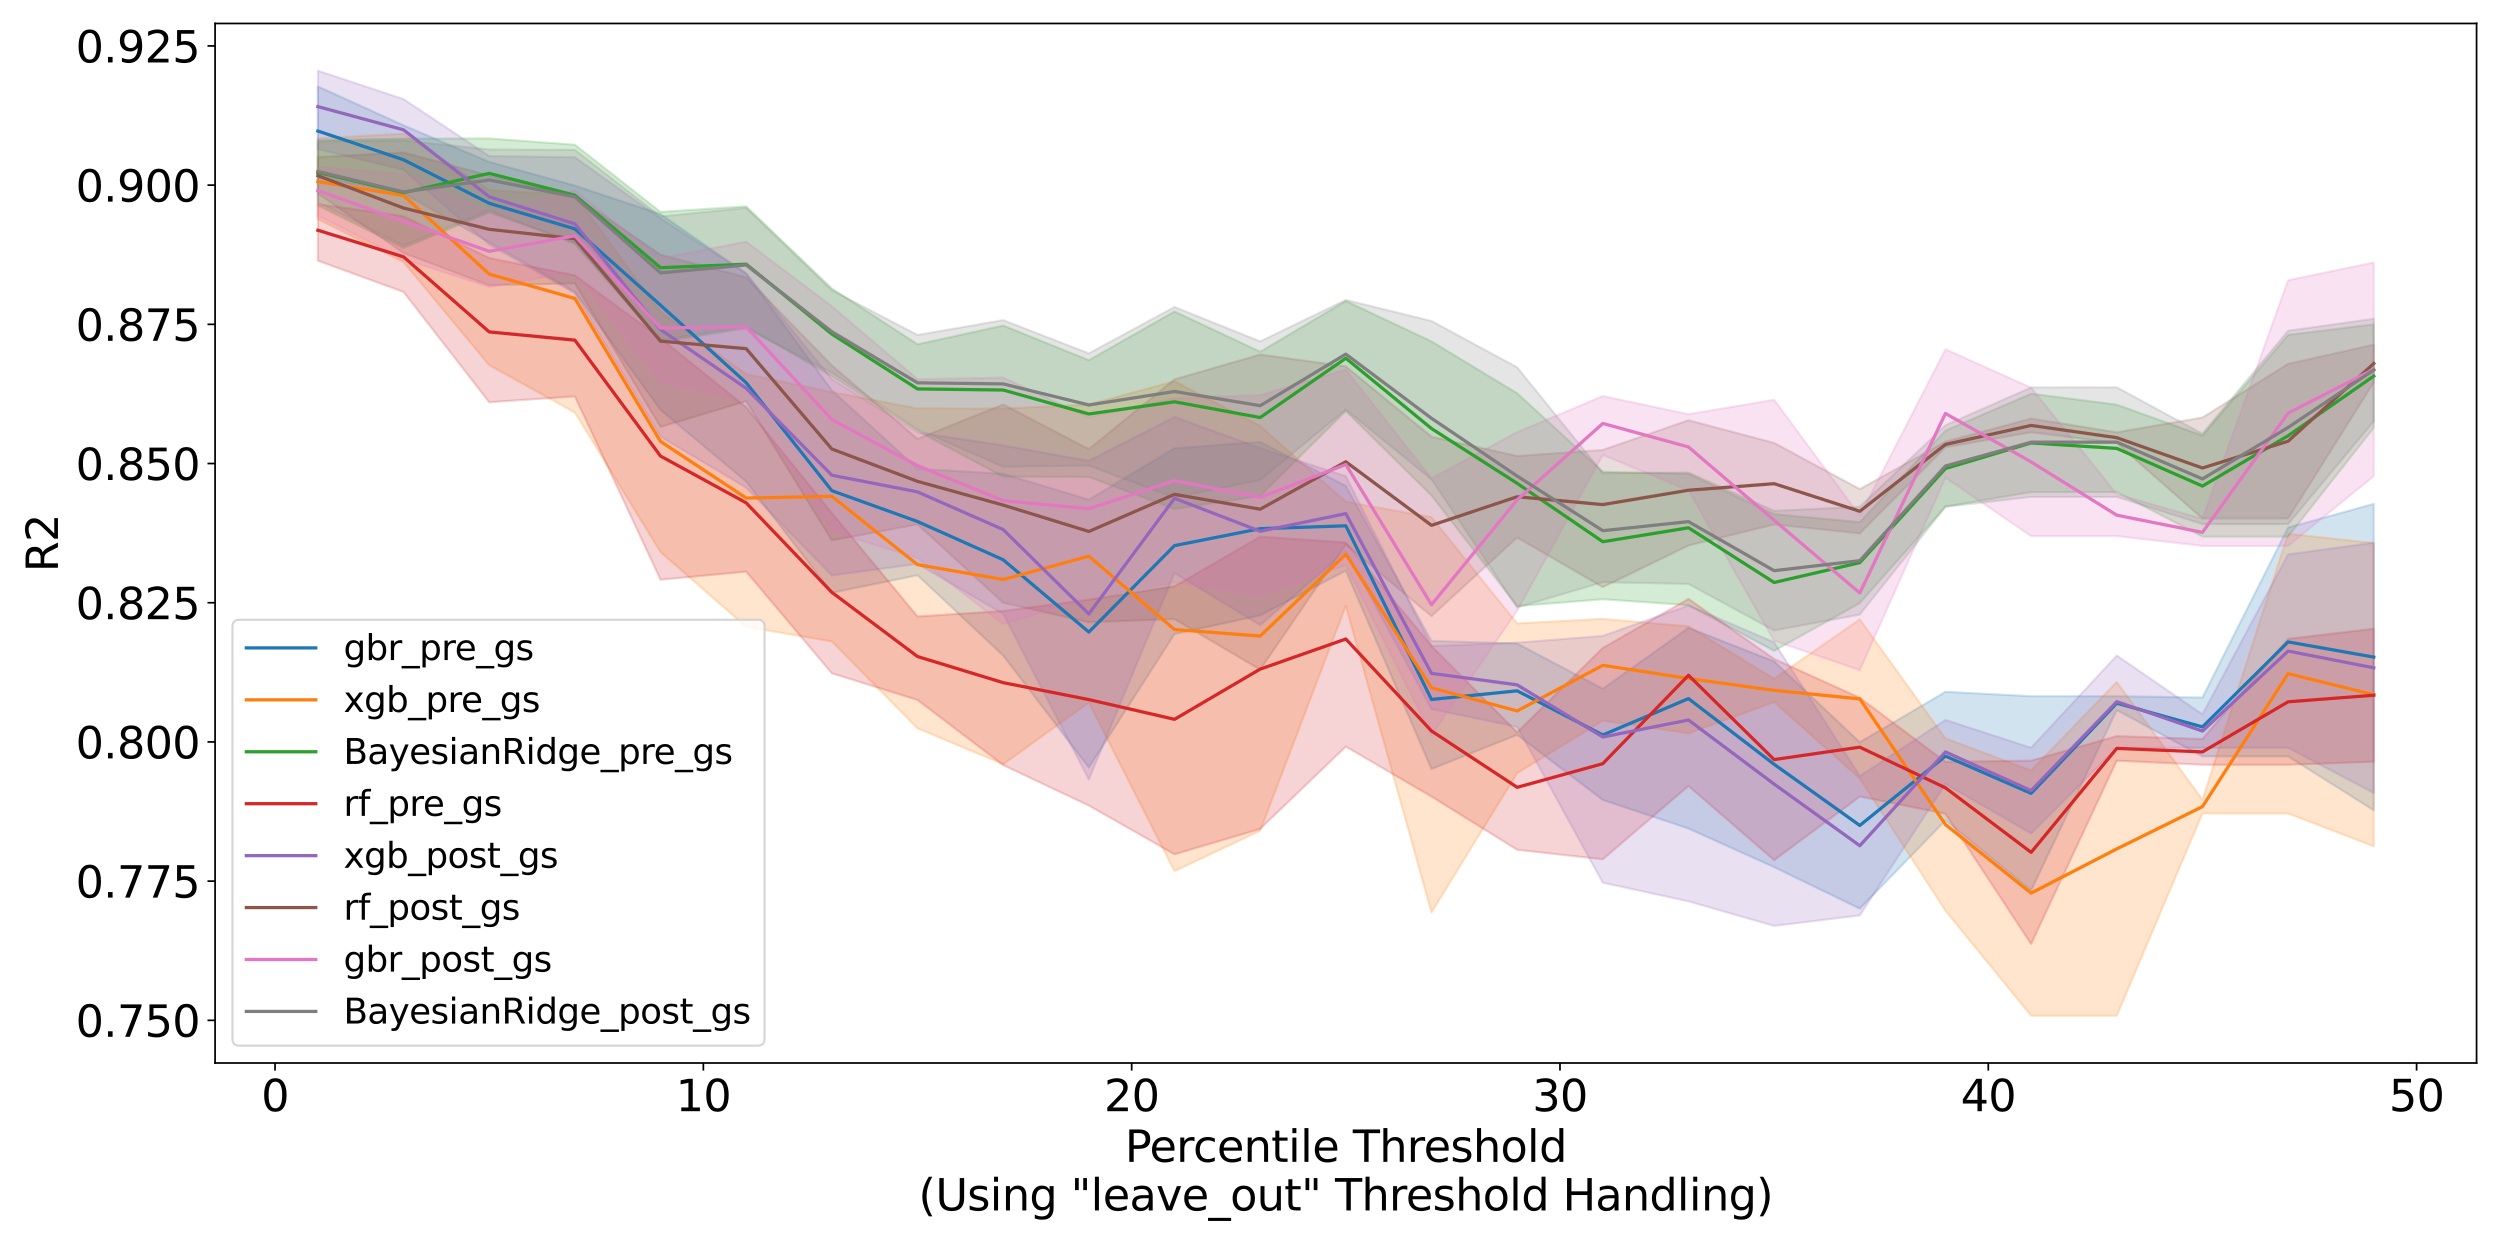 <?xml version="1.0" encoding="utf-8" standalone="no"?>
<!DOCTYPE svg PUBLIC "-//W3C//DTD SVG 1.1//EN"
  "http://www.w3.org/Graphics/SVG/1.1/DTD/svg11.dtd">
<svg xmlns:xlink="http://www.w3.org/1999/xlink" width="1152pt" height="576pt" viewBox="0 0 1152 576" xmlns="http://www.w3.org/2000/svg" version="1.1">
 <defs>
  <style type="text/css">*{stroke-linejoin: round; stroke-linecap: butt}</style>
 </defs>
 <g id="figure_1">
  <g id="patch_1">
   <path d="M 0 576 
L 1152 576 
L 1152 0 
L 0 0 
z
" style="fill: #ffffff"/>
  </g>
  <g id="axes_1">
   <g id="patch_2">
    <path d="M 99.11 489.832 
L 1141.2 489.832 
L 1141.2 10.8 
L 99.11 10.8 
z
" style="fill: #ffffff"/>
   </g>
   <g id="PolyCollection_1">
    <defs>
     <path id="m2963f209da" d="M 146.478 -536.153 
L 146.478 -494.113 
L 185.951 -486.946 
L 225.424 -464.368 
L 264.897 -441.518 
L 304.37 -387.121 
L 343.843 -354.067 
L 383.316 -302.834 
L 422.789 -310.927 
L 462.263 -273.927 
L 501.736 -222.298 
L 541.209 -283.835 
L 580.682 -292.441 
L 620.155 -313.049 
L 659.628 -221.65 
L 699.101 -237.377 
L 738.574 -207.379 
L 778.047 -194.204 
L 817.521 -176.399 
L 856.994 -157.278 
L 896.467 -197.943 
L 935.94 -165.659 
L 975.413 -248.768 
L 1014.886 -227.473 
L 1054.359 -227.473 
L 1093.832 -202.58 
L 1093.832 -343.811 
L 1093.832 -343.811 
L 1054.359 -332.931 
L 1014.886 -254.578 
L 975.413 -255.182 
L 935.94 -255.182 
L 896.467 -257.217 
L 856.994 -233.988 
L 817.521 -271.219 
L 778.047 -286.723 
L 738.574 -258.641 
L 699.101 -279.466 
L 659.628 -280.693 
L 620.155 -352.117 
L 580.682 -372.346 
L 541.209 -369.425 
L 501.736 -345.745 
L 462.263 -357.658 
L 422.789 -359.997 
L 383.316 -396.135 
L 343.843 -449.916 
L 304.37 -477.317 
L 264.897 -490.49 
L 225.424 -501.359 
L 185.951 -518.252 
L 146.478 -536.153 
z
" style="stroke: #1f77b4; stroke-opacity: 0.2"/>
    </defs>
    <g clip-path="url(#p7c846fcde4)">
     <use xlink:href="#m2963f209da" x="0" y="576" style="fill: #1f77b4; fill-opacity: 0.2; stroke: #1f77b4; stroke-opacity: 0.2"/>
    </g>
   </g>
   <g id="PolyCollection_2">
    <defs>
     <path id="m1fec6c6c0a" d="M 146.478 -512.273 
L 146.478 -474.998 
L 185.951 -455.235 
L 225.424 -407.704 
L 264.897 -385.92 
L 304.37 -321.582 
L 343.843 -287.137 
L 383.316 -280.428 
L 422.789 -240.385 
L 462.263 -223.822 
L 501.736 -252.268 
L 541.209 -174.579 
L 580.682 -193.183 
L 620.155 -296.827 
L 659.628 -155.561 
L 699.101 -219.718 
L 738.574 -243.917 
L 778.047 -238.072 
L 817.521 -252.528 
L 856.994 -217.277 
L 896.467 -156.329 
L 935.94 -107.942 
L 975.413 -107.942 
L 1014.886 -201.153 
L 1054.359 -201.153 
L 1093.832 -185.997 
L 1093.832 -325.753 
L 1093.832 -325.753 
L 1054.359 -330.022 
L 1014.886 -207.458 
L 975.413 -261.739 
L 935.94 -220.955 
L 896.467 -235.74 
L 856.994 -290.624 
L 817.521 -263.226 
L 778.047 -287.371 
L 738.574 -290.834 
L 699.101 -288.714 
L 659.628 -337.671 
L 620.155 -344.774 
L 580.682 -379.681 
L 541.209 -400.319 
L 501.736 -389.609 
L 462.263 -387.726 
L 422.789 -387.77 
L 383.316 -395.278 
L 343.843 -403.618 
L 304.37 -432.109 
L 264.897 -486.024 
L 225.424 -488.4 
L 185.951 -514.391 
L 146.478 -512.273 
z
" style="stroke: #ff7f0e; stroke-opacity: 0.2"/>
    </defs>
    <g clip-path="url(#p7c846fcde4)">
     <use xlink:href="#m1fec6c6c0a" x="0" y="576" style="fill: #ff7f0e; fill-opacity: 0.2; stroke: #ff7f0e; stroke-opacity: 0.2"/>
    </g>
   </g>
   <g id="PolyCollection_3">
    <defs>
     <path id="m3931241dcb" d="M 146.478 -511.343 
L 146.478 -481.306 
L 185.951 -461.728 
L 225.424 -478.065 
L 264.897 -464.106 
L 304.37 -419.189 
L 343.843 -425.458 
L 383.316 -402.576 
L 422.789 -377.365 
L 462.263 -356.361 
L 501.736 -356.189 
L 541.209 -341.422 
L 580.682 -347.51 
L 620.155 -386.637 
L 659.628 -347.694 
L 699.101 -296.7 
L 738.574 -299.851 
L 778.047 -297.139 
L 817.521 -276.09 
L 856.994 -298.075 
L 896.467 -342.583 
L 935.94 -349.215 
L 975.413 -349.215 
L 1014.886 -328.726 
L 1054.359 -328.726 
L 1093.832 -378.892 
L 1093.832 -426.551 
L 1093.832 -426.551 
L 1054.359 -421.699 
L 1014.886 -375.31 
L 975.413 -389.521 
L 935.94 -394.584 
L 896.467 -377.606 
L 856.994 -335.39 
L 817.521 -339.082 
L 778.047 -357.638 
L 738.574 -358.609 
L 699.101 -394.774 
L 659.628 -418.68 
L 620.155 -437.293 
L 580.682 -413.915 
L 541.209 -432.472 
L 501.736 -410.031 
L 462.263 -425.986 
L 422.789 -417.353 
L 383.316 -443.056 
L 343.843 -480.91 
L 304.37 -478.348 
L 264.897 -509.31 
L 225.424 -512.199 
L 185.951 -512.1 
L 146.478 -511.343 
z
" style="stroke: #2ca02c; stroke-opacity: 0.2"/>
    </defs>
    <g clip-path="url(#p7c846fcde4)">
     <use xlink:href="#m3931241dcb" x="0" y="576" style="fill: #2ca02c; fill-opacity: 0.2; stroke: #2ca02c; stroke-opacity: 0.2"/>
    </g>
   </g>
   <g id="PolyCollection_4">
    <defs>
     <path id="m3df4f884fd" d="M 146.478 -481.928 
L 146.478 -455.852 
L 185.951 -441.469 
L 225.424 -390.657 
L 264.897 -393.339 
L 304.37 -308.873 
L 343.843 -312.596 
L 383.316 -265.739 
L 422.789 -253.431 
L 462.263 -223.429 
L 501.736 -204.784 
L 541.209 -182.328 
L 580.682 -194.045 
L 620.155 -231.958 
L 659.628 -208.933 
L 699.101 -184.411 
L 738.574 -180.021 
L 778.047 -213.829 
L 817.521 -179.638 
L 856.994 -208.941 
L 896.467 -201.021 
L 935.94 -140.98 
L 975.413 -225.486 
L 1014.886 -223.591 
L 1054.359 -223.591 
L 1093.832 -225.002 
L 1093.832 -286.275 
L 1093.832 -286.275 
L 1054.359 -281.633 
L 1014.886 -235.456 
L 975.413 -236.813 
L 935.94 -225.486 
L 896.467 -224.916 
L 856.994 -254.472 
L 817.521 -272.337 
L 778.047 -300.03 
L 738.574 -277.449 
L 699.101 -238.511 
L 659.628 -278.341 
L 620.155 -326 
L 580.682 -328.69 
L 541.209 -305.851 
L 501.736 -299.67 
L 462.263 -294.472 
L 422.789 -291.929 
L 383.316 -339.572 
L 343.843 -388.341 
L 304.37 -420.11 
L 264.897 -449.095 
L 225.424 -457.133 
L 185.951 -476.345 
L 146.478 -481.928 
z
" style="stroke: #d62728; stroke-opacity: 0.2"/>
    </defs>
    <g clip-path="url(#p7c846fcde4)">
     <use xlink:href="#m3df4f884fd" x="0" y="576" style="fill: #d62728; fill-opacity: 0.2; stroke: #d62728; stroke-opacity: 0.2"/>
    </g>
   </g>
   <g id="PolyCollection_5">
    <defs>
     <path id="m3652adcbe9" d="M 146.478 -543.426 
L 146.478 -507.275 
L 185.951 -497.74 
L 225.424 -463.31 
L 264.897 -440.791 
L 304.37 -374.862 
L 343.843 -351.281 
L 383.316 -310.834 
L 422.789 -316.16 
L 462.263 -293.144 
L 501.736 -216.812 
L 541.209 -311.94 
L 580.682 -287.949 
L 620.155 -322.113 
L 659.628 -249.245 
L 699.101 -241.053 
L 738.574 -169.238 
L 778.047 -160.653 
L 817.521 -149.341 
L 856.994 -154.189 
L 896.467 -214.736 
L 935.94 -191.963 
L 975.413 -231.424 
L 1014.886 -231.422 
L 1054.359 -231.422 
L 1093.832 -210.578 
L 1093.832 -325.934 
L 1093.832 -325.934 
L 1054.359 -320.523 
L 1014.886 -246.845 
L 975.413 -273.923 
L 935.94 -231.424 
L 896.467 -244.27 
L 856.994 -218.409 
L 817.521 -280.029 
L 778.047 -296.999 
L 738.574 -282.993 
L 699.101 -279.861 
L 659.628 -278.309 
L 620.155 -356.546 
L 580.682 -369.543 
L 541.209 -383.849 
L 501.736 -363.646 
L 462.263 -370.732 
L 422.789 -376.721 
L 383.316 -401.268 
L 343.843 -450.106 
L 304.37 -475.335 
L 264.897 -503.522 
L 225.424 -504.097 
L 185.951 -530.314 
L 146.478 -543.426 
z
" style="stroke: #9467bd; stroke-opacity: 0.2"/>
    </defs>
    <g clip-path="url(#p7c846fcde4)">
     <use xlink:href="#m3652adcbe9" x="0" y="576" style="fill: #9467bd; fill-opacity: 0.2; stroke: #9467bd; stroke-opacity: 0.2"/>
    </g>
   </g>
   <g id="PolyCollection_6">
    <defs>
     <path id="m4b869a8af1" d="M 146.478 -503.647 
L 146.478 -486.818 
L 185.951 -459.379 
L 225.424 -444.531 
L 264.897 -445.427 
L 304.37 -379.23 
L 343.843 -391.127 
L 383.316 -326.969 
L 422.789 -334.371 
L 462.263 -298.24 
L 501.736 -289.254 
L 541.209 -290.718 
L 580.682 -267.4 
L 620.155 -325.082 
L 659.628 -292.076 
L 699.101 -328.323 
L 738.574 -305.439 
L 778.047 -324.641 
L 817.521 -334.321 
L 856.994 -330.2 
L 896.467 -369.905 
L 935.94 -376.787 
L 975.413 -371.832 
L 1014.886 -337.078 
L 1054.359 -337.078 
L 1093.832 -399.803 
L 1093.832 -417.187 
L 1093.832 -417.187 
L 1054.359 -408.321 
L 1014.886 -383.608 
L 975.413 -376.787 
L 935.94 -383.132 
L 896.467 -372.502 
L 856.994 -350.615 
L 817.521 -371.919 
L 778.047 -382.371 
L 738.574 -368.669 
L 699.101 -365.869 
L 659.628 -374.777 
L 620.155 -407.141 
L 580.682 -412.629 
L 541.209 -401.195 
L 501.736 -369.03 
L 462.263 -389.629 
L 422.789 -373.768 
L 383.316 -407.609 
L 343.843 -448.173 
L 304.37 -458.634 
L 264.897 -485.713 
L 225.424 -495.11 
L 185.951 -505.74 
L 146.478 -503.647 
z
" style="stroke: #8c564b; stroke-opacity: 0.2"/>
    </defs>
    <g clip-path="url(#p7c846fcde4)">
     <use xlink:href="#m4b869a8af1" x="0" y="576" style="fill: #8c564b; fill-opacity: 0.2; stroke: #8c564b; stroke-opacity: 0.2"/>
    </g>
   </g>
   <g id="PolyCollection_7">
    <defs>
     <path id="mb47fb311ec" d="M 146.478 -499.158 
L 146.478 -476.583 
L 185.951 -456.644 
L 225.424 -443.746 
L 264.897 -450.77 
L 304.37 -400.248 
L 343.843 -391.284 
L 383.316 -331.016 
L 422.789 -318.916 
L 462.263 -288.422 
L 501.736 -300.446 
L 541.209 -307.585 
L 580.682 -301.73 
L 620.155 -315.561 
L 659.628 -237.263 
L 699.101 -294.587 
L 738.574 -366.351 
L 778.047 -350.031 
L 817.521 -280.766 
L 856.994 -267.16 
L 896.467 -355.892 
L 935.94 -328.951 
L 975.413 -328.951 
L 1014.886 -324.443 
L 1054.359 -324.443 
L 1093.832 -356.62 
L 1093.832 -455.045 
L 1093.832 -455.045 
L 1054.359 -446.84 
L 1014.886 -336.934 
L 975.413 -348.25 
L 935.94 -397.341 
L 896.467 -415.036 
L 856.994 -338.333 
L 817.521 -391.784 
L 778.047 -385.12 
L 738.574 -393.49 
L 699.101 -376.847 
L 659.628 -355.58 
L 620.155 -405.716 
L 580.682 -393.914 
L 541.209 -392.524 
L 501.736 -383.728 
L 462.263 -401.984 
L 422.789 -401.258 
L 383.316 -434.872 
L 343.843 -464.641 
L 304.37 -457.014 
L 264.897 -488.199 
L 225.424 -477.958 
L 185.951 -495.799 
L 146.478 -499.158 
z
" style="stroke: #e377c2; stroke-opacity: 0.2"/>
    </defs>
    <g clip-path="url(#p7c846fcde4)">
     <use xlink:href="#mb47fb311ec" x="0" y="576" style="fill: #e377c2; fill-opacity: 0.2; stroke: #e377c2; stroke-opacity: 0.2"/>
    </g>
   </g>
   <g id="PolyCollection_8">
    <defs>
     <path id="m70d8c90f1e" d="M 146.478 -510.693 
L 146.478 -482.713 
L 185.951 -462.792 
L 225.424 -479.027 
L 264.897 -463.576 
L 304.37 -418.384 
L 343.843 -424.661 
L 383.316 -404.187 
L 422.789 -378.099 
L 462.263 -360.946 
L 501.736 -361.448 
L 541.209 -346.715 
L 580.682 -354.806 
L 620.155 -387.222 
L 659.628 -355.113 
L 699.101 -296.078 
L 738.574 -307.739 
L 778.047 -306.907 
L 817.521 -285.477 
L 856.994 -292.794 
L 896.467 -342.464 
L 935.94 -347.009 
L 975.413 -347.009 
L 1014.886 -334.463 
L 1054.359 -334.463 
L 1093.832 -381.876 
L 1093.832 -429.116 
L 1093.832 -429.116 
L 1054.359 -423.601 
L 1014.886 -376.151 
L 975.413 -397.507 
L 935.94 -397.483 
L 896.467 -380.062 
L 856.994 -342.493 
L 817.521 -340.59 
L 778.047 -358.271 
L 738.574 -357.927 
L 699.101 -406.721 
L 659.628 -428.082 
L 620.155 -437.777 
L 580.682 -418.686 
L 541.209 -434.538 
L 501.736 -413.164 
L 462.263 -428.498 
L 422.789 -421.644 
L 383.316 -442.24 
L 343.843 -480.214 
L 304.37 -476.256 
L 264.897 -506.97 
L 225.424 -507.112 
L 185.951 -511.21 
L 146.478 -510.693 
z
" style="stroke: #7f7f7f; stroke-opacity: 0.2"/>
    </defs>
    <g clip-path="url(#p7c846fcde4)">
     <use xlink:href="#m70d8c90f1e" x="0" y="576" style="fill: #7f7f7f; fill-opacity: 0.2; stroke: #7f7f7f; stroke-opacity: 0.2"/>
    </g>
   </g>
   <g id="matplotlib.axis_1">
    <g id="xtick_1">
     <g id="line2d_1">
      <defs>
       <path id="m952be90a16" d="M 0 0 
L 0 3.5 
" style="stroke: #000000; stroke-width: 0.8"/>
      </defs>
      <g>
       <use xlink:href="#m952be90a16" x="126.741" y="489.832" style="stroke: #000000; stroke-width: 0.8"/>
      </g>
     </g>
     <g id="text_1">
      <!-- 0 -->
      <g transform="translate(120.379 512.029) scale(0.2 -0.2)">
       <defs>
        <path id="DejaVuSans-30" d="M 2034 4250 
Q 1547 4250 1301 3770 
Q 1056 3291 1056 2328 
Q 1056 1369 1301 889 
Q 1547 409 2034 409 
Q 2525 409 2770 889 
Q 3016 1369 3016 2328 
Q 3016 3291 2770 3770 
Q 2525 4250 2034 4250 
z
M 2034 4750 
Q 2819 4750 3233 4129 
Q 3647 3509 3647 2328 
Q 3647 1150 3233 529 
Q 2819 -91 2034 -91 
Q 1250 -91 836 529 
Q 422 1150 422 2328 
Q 422 3509 836 4129 
Q 1250 4750 2034 4750 
z
" transform="scale(0.016)"/>
       </defs>
       <use xlink:href="#DejaVuSans-30"/>
      </g>
     </g>
    </g>
    <g id="xtick_2">
     <g id="line2d_2">
      <g>
       <use xlink:href="#m952be90a16" x="324.107" y="489.832" style="stroke: #000000; stroke-width: 0.8"/>
      </g>
     </g>
     <g id="text_2">
      <!-- 10 -->
      <g transform="translate(311.382 512.029) scale(0.2 -0.2)">
       <defs>
        <path id="DejaVuSans-31" d="M 794 531 
L 1825 531 
L 1825 4091 
L 703 3866 
L 703 4441 
L 1819 4666 
L 2450 4666 
L 2450 531 
L 3481 531 
L 3481 0 
L 794 0 
L 794 531 
z
" transform="scale(0.016)"/>
       </defs>
       <use xlink:href="#DejaVuSans-31"/>
       <use xlink:href="#DejaVuSans-30" x="63.623"/>
      </g>
     </g>
    </g>
    <g id="xtick_3">
     <g id="line2d_3">
      <g>
       <use xlink:href="#m952be90a16" x="521.472" y="489.832" style="stroke: #000000; stroke-width: 0.8"/>
      </g>
     </g>
     <g id="text_3">
      <!-- 20 -->
      <g transform="translate(508.747 512.029) scale(0.2 -0.2)">
       <defs>
        <path id="DejaVuSans-32" d="M 1228 531 
L 3431 531 
L 3431 0 
L 469 0 
L 469 531 
Q 828 903 1448 1529 
Q 2069 2156 2228 2338 
Q 2531 2678 2651 2914 
Q 2772 3150 2772 3378 
Q 2772 3750 2511 3984 
Q 2250 4219 1831 4219 
Q 1534 4219 1204 4116 
Q 875 4013 500 3803 
L 500 4441 
Q 881 4594 1212 4672 
Q 1544 4750 1819 4750 
Q 2544 4750 2975 4387 
Q 3406 4025 3406 3419 
Q 3406 3131 3298 2873 
Q 3191 2616 2906 2266 
Q 2828 2175 2409 1742 
Q 1991 1309 1228 531 
z
" transform="scale(0.016)"/>
       </defs>
       <use xlink:href="#DejaVuSans-32"/>
       <use xlink:href="#DejaVuSans-30" x="63.623"/>
      </g>
     </g>
    </g>
    <g id="xtick_4">
     <g id="line2d_4">
      <g>
       <use xlink:href="#m952be90a16" x="718.838" y="489.832" style="stroke: #000000; stroke-width: 0.8"/>
      </g>
     </g>
     <g id="text_4">
      <!-- 30 -->
      <g transform="translate(706.113 512.029) scale(0.2 -0.2)">
       <defs>
        <path id="DejaVuSans-33" d="M 2597 2516 
Q 3050 2419 3304 2112 
Q 3559 1806 3559 1356 
Q 3559 666 3084 287 
Q 2609 -91 1734 -91 
Q 1441 -91 1130 -33 
Q 819 25 488 141 
L 488 750 
Q 750 597 1062 519 
Q 1375 441 1716 441 
Q 2309 441 2620 675 
Q 2931 909 2931 1356 
Q 2931 1769 2642 2001 
Q 2353 2234 1838 2234 
L 1294 2234 
L 1294 2753 
L 1863 2753 
Q 2328 2753 2575 2939 
Q 2822 3125 2822 3475 
Q 2822 3834 2567 4026 
Q 2313 4219 1838 4219 
Q 1578 4219 1281 4162 
Q 984 4106 628 3988 
L 628 4550 
Q 988 4650 1302 4700 
Q 1616 4750 1894 4750 
Q 2613 4750 3031 4423 
Q 3450 4097 3450 3541 
Q 3450 3153 3228 2886 
Q 3006 2619 2597 2516 
z
" transform="scale(0.016)"/>
       </defs>
       <use xlink:href="#DejaVuSans-33"/>
       <use xlink:href="#DejaVuSans-30" x="63.623"/>
      </g>
     </g>
    </g>
    <g id="xtick_5">
     <g id="line2d_5">
      <g>
       <use xlink:href="#m952be90a16" x="916.203" y="489.832" style="stroke: #000000; stroke-width: 0.8"/>
      </g>
     </g>
     <g id="text_5">
      <!-- 40 -->
      <g transform="translate(903.478 512.029) scale(0.2 -0.2)">
       <defs>
        <path id="DejaVuSans-34" d="M 2419 4116 
L 825 1625 
L 2419 1625 
L 2419 4116 
z
M 2253 4666 
L 3047 4666 
L 3047 1625 
L 3713 1625 
L 3713 1100 
L 3047 1100 
L 3047 0 
L 2419 0 
L 2419 1100 
L 313 1100 
L 313 1709 
L 2253 4666 
z
" transform="scale(0.016)"/>
       </defs>
       <use xlink:href="#DejaVuSans-34"/>
       <use xlink:href="#DejaVuSans-30" x="63.623"/>
      </g>
     </g>
    </g>
    <g id="xtick_6">
     <g id="line2d_6">
      <g>
       <use xlink:href="#m952be90a16" x="1113.569" y="489.832" style="stroke: #000000; stroke-width: 0.8"/>
      </g>
     </g>
     <g id="text_6">
      <!-- 50 -->
      <g transform="translate(1100.844 512.029) scale(0.2 -0.2)">
       <defs>
        <path id="DejaVuSans-35" d="M 691 4666 
L 3169 4666 
L 3169 4134 
L 1269 4134 
L 1269 2991 
Q 1406 3038 1543 3061 
Q 1681 3084 1819 3084 
Q 2600 3084 3056 2656 
Q 3513 2228 3513 1497 
Q 3513 744 3044 326 
Q 2575 -91 1722 -91 
Q 1428 -91 1123 -41 
Q 819 9 494 109 
L 494 744 
Q 775 591 1075 516 
Q 1375 441 1709 441 
Q 2250 441 2565 725 
Q 2881 1009 2881 1497 
Q 2881 1984 2565 2268 
Q 2250 2553 1709 2553 
Q 1456 2553 1204 2497 
Q 953 2441 691 2322 
L 691 4666 
z
" transform="scale(0.016)"/>
       </defs>
       <use xlink:href="#DejaVuSans-35"/>
       <use xlink:href="#DejaVuSans-30" x="63.623"/>
      </g>
     </g>
    </g>
    <g id="text_7">
     <!-- Percentile Threshold -->
     <g transform="translate(518.375 535.385) scale(0.2 -0.2)">
      <defs>
       <path id="DejaVuSans-50" d="M 1259 4147 
L 1259 2394 
L 2053 2394 
Q 2494 2394 2734 2622 
Q 2975 2850 2975 3272 
Q 2975 3691 2734 3919 
Q 2494 4147 2053 4147 
L 1259 4147 
z
M 628 4666 
L 2053 4666 
Q 2838 4666 3239 4311 
Q 3641 3956 3641 3272 
Q 3641 2581 3239 2228 
Q 2838 1875 2053 1875 
L 1259 1875 
L 1259 0 
L 628 0 
L 628 4666 
z
" transform="scale(0.016)"/>
       <path id="DejaVuSans-65" d="M 3597 1894 
L 3597 1613 
L 953 1613 
Q 991 1019 1311 708 
Q 1631 397 2203 397 
Q 2534 397 2845 478 
Q 3156 559 3463 722 
L 3463 178 
Q 3153 47 2828 -22 
Q 2503 -91 2169 -91 
Q 1331 -91 842 396 
Q 353 884 353 1716 
Q 353 2575 817 3079 
Q 1281 3584 2069 3584 
Q 2775 3584 3186 3129 
Q 3597 2675 3597 1894 
z
M 3022 2063 
Q 3016 2534 2758 2815 
Q 2500 3097 2075 3097 
Q 1594 3097 1305 2825 
Q 1016 2553 972 2059 
L 3022 2063 
z
" transform="scale(0.016)"/>
       <path id="DejaVuSans-72" d="M 2631 2963 
Q 2534 3019 2420 3045 
Q 2306 3072 2169 3072 
Q 1681 3072 1420 2755 
Q 1159 2438 1159 1844 
L 1159 0 
L 581 0 
L 581 3500 
L 1159 3500 
L 1159 2956 
Q 1341 3275 1631 3429 
Q 1922 3584 2338 3584 
Q 2397 3584 2469 3576 
Q 2541 3569 2628 3553 
L 2631 2963 
z
" transform="scale(0.016)"/>
       <path id="DejaVuSans-63" d="M 3122 3366 
L 3122 2828 
Q 2878 2963 2633 3030 
Q 2388 3097 2138 3097 
Q 1578 3097 1268 2742 
Q 959 2388 959 1747 
Q 959 1106 1268 751 
Q 1578 397 2138 397 
Q 2388 397 2633 464 
Q 2878 531 3122 666 
L 3122 134 
Q 2881 22 2623 -34 
Q 2366 -91 2075 -91 
Q 1284 -91 818 406 
Q 353 903 353 1747 
Q 353 2603 823 3093 
Q 1294 3584 2113 3584 
Q 2378 3584 2631 3529 
Q 2884 3475 3122 3366 
z
" transform="scale(0.016)"/>
       <path id="DejaVuSans-6e" d="M 3513 2113 
L 3513 0 
L 2938 0 
L 2938 2094 
Q 2938 2591 2744 2837 
Q 2550 3084 2163 3084 
Q 1697 3084 1428 2787 
Q 1159 2491 1159 1978 
L 1159 0 
L 581 0 
L 581 3500 
L 1159 3500 
L 1159 2956 
Q 1366 3272 1645 3428 
Q 1925 3584 2291 3584 
Q 2894 3584 3203 3211 
Q 3513 2838 3513 2113 
z
" transform="scale(0.016)"/>
       <path id="DejaVuSans-74" d="M 1172 4494 
L 1172 3500 
L 2356 3500 
L 2356 3053 
L 1172 3053 
L 1172 1153 
Q 1172 725 1289 603 
Q 1406 481 1766 481 
L 2356 481 
L 2356 0 
L 1766 0 
Q 1100 0 847 248 
Q 594 497 594 1153 
L 594 3053 
L 172 3053 
L 172 3500 
L 594 3500 
L 594 4494 
L 1172 4494 
z
" transform="scale(0.016)"/>
       <path id="DejaVuSans-69" d="M 603 3500 
L 1178 3500 
L 1178 0 
L 603 0 
L 603 3500 
z
M 603 4863 
L 1178 4863 
L 1178 4134 
L 603 4134 
L 603 4863 
z
" transform="scale(0.016)"/>
       <path id="DejaVuSans-6c" d="M 603 4863 
L 1178 4863 
L 1178 0 
L 603 0 
L 603 4863 
z
" transform="scale(0.016)"/>
       <path id="DejaVuSans-20" transform="scale(0.016)"/>
       <path id="DejaVuSans-54" d="M -19 4666 
L 3928 4666 
L 3928 4134 
L 2272 4134 
L 2272 0 
L 1638 0 
L 1638 4134 
L -19 4134 
L -19 4666 
z
" transform="scale(0.016)"/>
       <path id="DejaVuSans-68" d="M 3513 2113 
L 3513 0 
L 2938 0 
L 2938 2094 
Q 2938 2591 2744 2837 
Q 2550 3084 2163 3084 
Q 1697 3084 1428 2787 
Q 1159 2491 1159 1978 
L 1159 0 
L 581 0 
L 581 4863 
L 1159 4863 
L 1159 2956 
Q 1366 3272 1645 3428 
Q 1925 3584 2291 3584 
Q 2894 3584 3203 3211 
Q 3513 2838 3513 2113 
z
" transform="scale(0.016)"/>
       <path id="DejaVuSans-73" d="M 2834 3397 
L 2834 2853 
Q 2591 2978 2328 3040 
Q 2066 3103 1784 3103 
Q 1356 3103 1142 2972 
Q 928 2841 928 2578 
Q 928 2378 1081 2264 
Q 1234 2150 1697 2047 
L 1894 2003 
Q 2506 1872 2764 1633 
Q 3022 1394 3022 966 
Q 3022 478 2636 193 
Q 2250 -91 1575 -91 
Q 1294 -91 989 -36 
Q 684 19 347 128 
L 347 722 
Q 666 556 975 473 
Q 1284 391 1588 391 
Q 1994 391 2212 530 
Q 2431 669 2431 922 
Q 2431 1156 2273 1281 
Q 2116 1406 1581 1522 
L 1381 1569 
Q 847 1681 609 1914 
Q 372 2147 372 2553 
Q 372 3047 722 3315 
Q 1072 3584 1716 3584 
Q 2034 3584 2315 3537 
Q 2597 3491 2834 3397 
z
" transform="scale(0.016)"/>
       <path id="DejaVuSans-6f" d="M 1959 3097 
Q 1497 3097 1228 2736 
Q 959 2375 959 1747 
Q 959 1119 1226 758 
Q 1494 397 1959 397 
Q 2419 397 2687 759 
Q 2956 1122 2956 1747 
Q 2956 2369 2687 2733 
Q 2419 3097 1959 3097 
z
M 1959 3584 
Q 2709 3584 3137 3096 
Q 3566 2609 3566 1747 
Q 3566 888 3137 398 
Q 2709 -91 1959 -91 
Q 1206 -91 779 398 
Q 353 888 353 1747 
Q 353 2609 779 3096 
Q 1206 3584 1959 3584 
z
" transform="scale(0.016)"/>
       <path id="DejaVuSans-64" d="M 2906 2969 
L 2906 4863 
L 3481 4863 
L 3481 0 
L 2906 0 
L 2906 525 
Q 2725 213 2448 61 
Q 2172 -91 1784 -91 
Q 1150 -91 751 415 
Q 353 922 353 1747 
Q 353 2572 751 3078 
Q 1150 3584 1784 3584 
Q 2172 3584 2448 3432 
Q 2725 3281 2906 2969 
z
M 947 1747 
Q 947 1113 1208 752 
Q 1469 391 1925 391 
Q 2381 391 2643 752 
Q 2906 1113 2906 1747 
Q 2906 2381 2643 2742 
Q 2381 3103 1925 3103 
Q 1469 3103 1208 2742 
Q 947 2381 947 1747 
z
" transform="scale(0.016)"/>
      </defs>
      <use xlink:href="#DejaVuSans-50"/>
      <use xlink:href="#DejaVuSans-65" x="56.678"/>
      <use xlink:href="#DejaVuSans-72" x="118.201"/>
      <use xlink:href="#DejaVuSans-63" x="157.064"/>
      <use xlink:href="#DejaVuSans-65" x="212.045"/>
      <use xlink:href="#DejaVuSans-6e" x="273.568"/>
      <use xlink:href="#DejaVuSans-74" x="336.947"/>
      <use xlink:href="#DejaVuSans-69" x="376.156"/>
      <use xlink:href="#DejaVuSans-6c" x="403.939"/>
      <use xlink:href="#DejaVuSans-65" x="431.723"/>
      <use xlink:href="#DejaVuSans-20" x="493.246"/>
      <use xlink:href="#DejaVuSans-54" x="525.033"/>
      <use xlink:href="#DejaVuSans-68" x="586.117"/>
      <use xlink:href="#DejaVuSans-72" x="649.496"/>
      <use xlink:href="#DejaVuSans-65" x="688.359"/>
      <use xlink:href="#DejaVuSans-73" x="749.883"/>
      <use xlink:href="#DejaVuSans-68" x="801.982"/>
      <use xlink:href="#DejaVuSans-6f" x="865.361"/>
      <use xlink:href="#DejaVuSans-6c" x="926.543"/>
      <use xlink:href="#DejaVuSans-64" x="954.326"/>
     </g>
     <!-- (Using "leave_out" Threshold Handling) -->
     <g transform="translate(423.264 557.781) scale(0.2 -0.2)">
      <defs>
       <path id="DejaVuSans-28" d="M 1984 4856 
Q 1566 4138 1362 3434 
Q 1159 2731 1159 2009 
Q 1159 1288 1364 580 
Q 1569 -128 1984 -844 
L 1484 -844 
Q 1016 -109 783 600 
Q 550 1309 550 2009 
Q 550 2706 781 3412 
Q 1013 4119 1484 4856 
L 1984 4856 
z
" transform="scale(0.016)"/>
       <path id="DejaVuSans-55" d="M 556 4666 
L 1191 4666 
L 1191 1831 
Q 1191 1081 1462 751 
Q 1734 422 2344 422 
Q 2950 422 3222 751 
Q 3494 1081 3494 1831 
L 3494 4666 
L 4128 4666 
L 4128 1753 
Q 4128 841 3676 375 
Q 3225 -91 2344 -91 
Q 1459 -91 1007 375 
Q 556 841 556 1753 
L 556 4666 
z
" transform="scale(0.016)"/>
       <path id="DejaVuSans-67" d="M 2906 1791 
Q 2906 2416 2648 2759 
Q 2391 3103 1925 3103 
Q 1463 3103 1205 2759 
Q 947 2416 947 1791 
Q 947 1169 1205 825 
Q 1463 481 1925 481 
Q 2391 481 2648 825 
Q 2906 1169 2906 1791 
z
M 3481 434 
Q 3481 -459 3084 -895 
Q 2688 -1331 1869 -1331 
Q 1566 -1331 1297 -1286 
Q 1028 -1241 775 -1147 
L 775 -588 
Q 1028 -725 1275 -790 
Q 1522 -856 1778 -856 
Q 2344 -856 2625 -561 
Q 2906 -266 2906 331 
L 2906 616 
Q 2728 306 2450 153 
Q 2172 0 1784 0 
Q 1141 0 747 490 
Q 353 981 353 1791 
Q 353 2603 747 3093 
Q 1141 3584 1784 3584 
Q 2172 3584 2450 3431 
Q 2728 3278 2906 2969 
L 2906 3500 
L 3481 3500 
L 3481 434 
z
" transform="scale(0.016)"/>
       <path id="DejaVuSans-22" d="M 1147 4666 
L 1147 2931 
L 616 2931 
L 616 4666 
L 1147 4666 
z
M 2328 4666 
L 2328 2931 
L 1797 2931 
L 1797 4666 
L 2328 4666 
z
" transform="scale(0.016)"/>
       <path id="DejaVuSans-61" d="M 2194 1759 
Q 1497 1759 1228 1600 
Q 959 1441 959 1056 
Q 959 750 1161 570 
Q 1363 391 1709 391 
Q 2188 391 2477 730 
Q 2766 1069 2766 1631 
L 2766 1759 
L 2194 1759 
z
M 3341 1997 
L 3341 0 
L 2766 0 
L 2766 531 
Q 2569 213 2275 61 
Q 1981 -91 1556 -91 
Q 1019 -91 701 211 
Q 384 513 384 1019 
Q 384 1609 779 1909 
Q 1175 2209 1959 2209 
L 2766 2209 
L 2766 2266 
Q 2766 2663 2505 2880 
Q 2244 3097 1772 3097 
Q 1472 3097 1187 3025 
Q 903 2953 641 2809 
L 641 3341 
Q 956 3463 1253 3523 
Q 1550 3584 1831 3584 
Q 2591 3584 2966 3190 
Q 3341 2797 3341 1997 
z
" transform="scale(0.016)"/>
       <path id="DejaVuSans-76" d="M 191 3500 
L 800 3500 
L 1894 563 
L 2988 3500 
L 3597 3500 
L 2284 0 
L 1503 0 
L 191 3500 
z
" transform="scale(0.016)"/>
       <path id="DejaVuSans-5f" d="M 3263 -1063 
L 3263 -1509 
L -63 -1509 
L -63 -1063 
L 3263 -1063 
z
" transform="scale(0.016)"/>
       <path id="DejaVuSans-75" d="M 544 1381 
L 544 3500 
L 1119 3500 
L 1119 1403 
Q 1119 906 1312 657 
Q 1506 409 1894 409 
Q 2359 409 2629 706 
Q 2900 1003 2900 1516 
L 2900 3500 
L 3475 3500 
L 3475 0 
L 2900 0 
L 2900 538 
Q 2691 219 2414 64 
Q 2138 -91 1772 -91 
Q 1169 -91 856 284 
Q 544 659 544 1381 
z
M 1991 3584 
L 1991 3584 
z
" transform="scale(0.016)"/>
       <path id="DejaVuSans-48" d="M 628 4666 
L 1259 4666 
L 1259 2753 
L 3553 2753 
L 3553 4666 
L 4184 4666 
L 4184 0 
L 3553 0 
L 3553 2222 
L 1259 2222 
L 1259 0 
L 628 0 
L 628 4666 
z
" transform="scale(0.016)"/>
       <path id="DejaVuSans-29" d="M 513 4856 
L 1013 4856 
Q 1481 4119 1714 3412 
Q 1947 2706 1947 2009 
Q 1947 1309 1714 600 
Q 1481 -109 1013 -844 
L 513 -844 
Q 928 -128 1133 580 
Q 1338 1288 1338 2009 
Q 1338 2731 1133 3434 
Q 928 4138 513 4856 
z
" transform="scale(0.016)"/>
      </defs>
      <use xlink:href="#DejaVuSans-28"/>
      <use xlink:href="#DejaVuSans-55" x="39.014"/>
      <use xlink:href="#DejaVuSans-73" x="112.207"/>
      <use xlink:href="#DejaVuSans-69" x="164.307"/>
      <use xlink:href="#DejaVuSans-6e" x="192.09"/>
      <use xlink:href="#DejaVuSans-67" x="255.469"/>
      <use xlink:href="#DejaVuSans-20" x="318.945"/>
      <use xlink:href="#DejaVuSans-22" x="350.732"/>
      <use xlink:href="#DejaVuSans-6c" x="396.729"/>
      <use xlink:href="#DejaVuSans-65" x="424.512"/>
      <use xlink:href="#DejaVuSans-61" x="486.035"/>
      <use xlink:href="#DejaVuSans-76" x="547.314"/>
      <use xlink:href="#DejaVuSans-65" x="606.494"/>
      <use xlink:href="#DejaVuSans-5f" x="668.018"/>
      <use xlink:href="#DejaVuSans-6f" x="718.018"/>
      <use xlink:href="#DejaVuSans-75" x="779.199"/>
      <use xlink:href="#DejaVuSans-74" x="842.578"/>
      <use xlink:href="#DejaVuSans-22" x="881.787"/>
      <use xlink:href="#DejaVuSans-20" x="927.783"/>
      <use xlink:href="#DejaVuSans-54" x="959.57"/>
      <use xlink:href="#DejaVuSans-68" x="1020.654"/>
      <use xlink:href="#DejaVuSans-72" x="1084.033"/>
      <use xlink:href="#DejaVuSans-65" x="1122.896"/>
      <use xlink:href="#DejaVuSans-73" x="1184.42"/>
      <use xlink:href="#DejaVuSans-68" x="1236.52"/>
      <use xlink:href="#DejaVuSans-6f" x="1299.898"/>
      <use xlink:href="#DejaVuSans-6c" x="1361.08"/>
      <use xlink:href="#DejaVuSans-64" x="1388.863"/>
      <use xlink:href="#DejaVuSans-20" x="1452.34"/>
      <use xlink:href="#DejaVuSans-48" x="1484.127"/>
      <use xlink:href="#DejaVuSans-61" x="1559.322"/>
      <use xlink:href="#DejaVuSans-6e" x="1620.602"/>
      <use xlink:href="#DejaVuSans-64" x="1683.98"/>
      <use xlink:href="#DejaVuSans-6c" x="1747.457"/>
      <use xlink:href="#DejaVuSans-69" x="1775.24"/>
      <use xlink:href="#DejaVuSans-6e" x="1803.023"/>
      <use xlink:href="#DejaVuSans-67" x="1866.402"/>
      <use xlink:href="#DejaVuSans-29" x="1929.879"/>
     </g>
    </g>
   </g>
   <g id="matplotlib.axis_2">
    <g id="ytick_1">
     <g id="line2d_7">
      <defs>
       <path id="me1260c6501" d="M 0 0 
L -3.5 0 
" style="stroke: #000000; stroke-width: 0.8"/>
      </defs>
      <g>
       <use xlink:href="#me1260c6501" x="99.11" y="470.154" style="stroke: #000000; stroke-width: 0.8"/>
      </g>
     </g>
     <g id="text_8">
      <!-- 0.750 -->
      <g transform="translate(34.854 477.752) scale(0.2 -0.2)">
       <defs>
        <path id="DejaVuSans-2e" d="M 684 794 
L 1344 794 
L 1344 0 
L 684 0 
L 684 794 
z
" transform="scale(0.016)"/>
        <path id="DejaVuSans-37" d="M 525 4666 
L 3525 4666 
L 3525 4397 
L 1831 0 
L 1172 0 
L 2766 4134 
L 525 4134 
L 525 4666 
z
" transform="scale(0.016)"/>
       </defs>
       <use xlink:href="#DejaVuSans-30"/>
       <use xlink:href="#DejaVuSans-2e" x="63.623"/>
       <use xlink:href="#DejaVuSans-37" x="95.41"/>
       <use xlink:href="#DejaVuSans-35" x="159.033"/>
       <use xlink:href="#DejaVuSans-30" x="222.656"/>
      </g>
     </g>
    </g>
    <g id="ytick_2">
     <g id="line2d_8">
      <g>
       <use xlink:href="#me1260c6501" x="99.11" y="406.014" style="stroke: #000000; stroke-width: 0.8"/>
      </g>
     </g>
     <g id="text_9">
      <!-- 0.775 -->
      <g transform="translate(34.854 413.612) scale(0.2 -0.2)">
       <use xlink:href="#DejaVuSans-30"/>
       <use xlink:href="#DejaVuSans-2e" x="63.623"/>
       <use xlink:href="#DejaVuSans-37" x="95.41"/>
       <use xlink:href="#DejaVuSans-37" x="159.033"/>
       <use xlink:href="#DejaVuSans-35" x="222.656"/>
      </g>
     </g>
    </g>
    <g id="ytick_3">
     <g id="line2d_9">
      <g>
       <use xlink:href="#me1260c6501" x="99.11" y="341.874" style="stroke: #000000; stroke-width: 0.8"/>
      </g>
     </g>
     <g id="text_10">
      <!-- 0.800 -->
      <g transform="translate(34.854 349.472) scale(0.2 -0.2)">
       <defs>
        <path id="DejaVuSans-38" d="M 2034 2216 
Q 1584 2216 1326 1975 
Q 1069 1734 1069 1313 
Q 1069 891 1326 650 
Q 1584 409 2034 409 
Q 2484 409 2743 651 
Q 3003 894 3003 1313 
Q 3003 1734 2745 1975 
Q 2488 2216 2034 2216 
z
M 1403 2484 
Q 997 2584 770 2862 
Q 544 3141 544 3541 
Q 544 4100 942 4425 
Q 1341 4750 2034 4750 
Q 2731 4750 3128 4425 
Q 3525 4100 3525 3541 
Q 3525 3141 3298 2862 
Q 3072 2584 2669 2484 
Q 3125 2378 3379 2068 
Q 3634 1759 3634 1313 
Q 3634 634 3220 271 
Q 2806 -91 2034 -91 
Q 1263 -91 848 271 
Q 434 634 434 1313 
Q 434 1759 690 2068 
Q 947 2378 1403 2484 
z
M 1172 3481 
Q 1172 3119 1398 2916 
Q 1625 2713 2034 2713 
Q 2441 2713 2670 2916 
Q 2900 3119 2900 3481 
Q 2900 3844 2670 4047 
Q 2441 4250 2034 4250 
Q 1625 4250 1398 4047 
Q 1172 3844 1172 3481 
z
" transform="scale(0.016)"/>
       </defs>
       <use xlink:href="#DejaVuSans-30"/>
       <use xlink:href="#DejaVuSans-2e" x="63.623"/>
       <use xlink:href="#DejaVuSans-38" x="95.41"/>
       <use xlink:href="#DejaVuSans-30" x="159.033"/>
       <use xlink:href="#DejaVuSans-30" x="222.656"/>
      </g>
     </g>
    </g>
    <g id="ytick_4">
     <g id="line2d_10">
      <g>
       <use xlink:href="#me1260c6501" x="99.11" y="277.734" style="stroke: #000000; stroke-width: 0.8"/>
      </g>
     </g>
     <g id="text_11">
      <!-- 0.825 -->
      <g transform="translate(34.854 285.333) scale(0.2 -0.2)">
       <use xlink:href="#DejaVuSans-30"/>
       <use xlink:href="#DejaVuSans-2e" x="63.623"/>
       <use xlink:href="#DejaVuSans-38" x="95.41"/>
       <use xlink:href="#DejaVuSans-32" x="159.033"/>
       <use xlink:href="#DejaVuSans-35" x="222.656"/>
      </g>
     </g>
    </g>
    <g id="ytick_5">
     <g id="line2d_11">
      <g>
       <use xlink:href="#me1260c6501" x="99.11" y="213.594" style="stroke: #000000; stroke-width: 0.8"/>
      </g>
     </g>
     <g id="text_12">
      <!-- 0.850 -->
      <g transform="translate(34.854 221.193) scale(0.2 -0.2)">
       <use xlink:href="#DejaVuSans-30"/>
       <use xlink:href="#DejaVuSans-2e" x="63.623"/>
       <use xlink:href="#DejaVuSans-38" x="95.41"/>
       <use xlink:href="#DejaVuSans-35" x="159.033"/>
       <use xlink:href="#DejaVuSans-30" x="222.656"/>
      </g>
     </g>
    </g>
    <g id="ytick_6">
     <g id="line2d_12">
      <g>
       <use xlink:href="#me1260c6501" x="99.11" y="149.455" style="stroke: #000000; stroke-width: 0.8"/>
      </g>
     </g>
     <g id="text_13">
      <!-- 0.875 -->
      <g transform="translate(34.854 157.053) scale(0.2 -0.2)">
       <use xlink:href="#DejaVuSans-30"/>
       <use xlink:href="#DejaVuSans-2e" x="63.623"/>
       <use xlink:href="#DejaVuSans-38" x="95.41"/>
       <use xlink:href="#DejaVuSans-37" x="159.033"/>
       <use xlink:href="#DejaVuSans-35" x="222.656"/>
      </g>
     </g>
    </g>
    <g id="ytick_7">
     <g id="line2d_13">
      <g>
       <use xlink:href="#me1260c6501" x="99.11" y="85.315" style="stroke: #000000; stroke-width: 0.8"/>
      </g>
     </g>
     <g id="text_14">
      <!-- 0.900 -->
      <g transform="translate(34.854 92.913) scale(0.2 -0.2)">
       <defs>
        <path id="DejaVuSans-39" d="M 703 97 
L 703 672 
Q 941 559 1184 500 
Q 1428 441 1663 441 
Q 2288 441 2617 861 
Q 2947 1281 2994 2138 
Q 2813 1869 2534 1725 
Q 2256 1581 1919 1581 
Q 1219 1581 811 2004 
Q 403 2428 403 3163 
Q 403 3881 828 4315 
Q 1253 4750 1959 4750 
Q 2769 4750 3195 4129 
Q 3622 3509 3622 2328 
Q 3622 1225 3098 567 
Q 2575 -91 1691 -91 
Q 1453 -91 1209 -44 
Q 966 3 703 97 
z
M 1959 2075 
Q 2384 2075 2632 2365 
Q 2881 2656 2881 3163 
Q 2881 3666 2632 3958 
Q 2384 4250 1959 4250 
Q 1534 4250 1286 3958 
Q 1038 3666 1038 3163 
Q 1038 2656 1286 2365 
Q 1534 2075 1959 2075 
z
" transform="scale(0.016)"/>
       </defs>
       <use xlink:href="#DejaVuSans-30"/>
       <use xlink:href="#DejaVuSans-2e" x="63.623"/>
       <use xlink:href="#DejaVuSans-39" x="95.41"/>
       <use xlink:href="#DejaVuSans-30" x="159.033"/>
       <use xlink:href="#DejaVuSans-30" x="222.656"/>
      </g>
     </g>
    </g>
    <g id="ytick_8">
     <g id="line2d_14">
      <g>
       <use xlink:href="#me1260c6501" x="99.11" y="21.175" style="stroke: #000000; stroke-width: 0.8"/>
      </g>
     </g>
     <g id="text_15">
      <!-- 0.925 -->
      <g transform="translate(34.854 28.773) scale(0.2 -0.2)">
       <use xlink:href="#DejaVuSans-30"/>
       <use xlink:href="#DejaVuSans-2e" x="63.623"/>
       <use xlink:href="#DejaVuSans-39" x="95.41"/>
       <use xlink:href="#DejaVuSans-32" x="159.033"/>
       <use xlink:href="#DejaVuSans-35" x="222.656"/>
      </g>
     </g>
    </g>
    <g id="text_16">
     <!-- R2 -->
     <g transform="translate(26.694 263.627) rotate(-90) scale(0.2 -0.2)">
      <defs>
       <path id="DejaVuSans-52" d="M 2841 2188 
Q 3044 2119 3236 1894 
Q 3428 1669 3622 1275 
L 4263 0 
L 3584 0 
L 2988 1197 
Q 2756 1666 2539 1819 
Q 2322 1972 1947 1972 
L 1259 1972 
L 1259 0 
L 628 0 
L 628 4666 
L 2053 4666 
Q 2853 4666 3247 4331 
Q 3641 3997 3641 3322 
Q 3641 2881 3436 2590 
Q 3231 2300 2841 2188 
z
M 1259 4147 
L 1259 2491 
L 2053 2491 
Q 2509 2491 2742 2702 
Q 2975 2913 2975 3322 
Q 2975 3731 2742 3939 
Q 2509 4147 2053 4147 
L 1259 4147 
z
" transform="scale(0.016)"/>
      </defs>
      <use xlink:href="#DejaVuSans-52"/>
      <use xlink:href="#DejaVuSans-32" x="69.482"/>
     </g>
    </g>
   </g>
   <g id="line2d_15">
    <path d="M 146.478 60.374 
L 185.951 73.623 
L 225.424 93.685 
L 264.897 105.487 
L 304.37 140.639 
L 343.843 176.379 
L 383.316 226.114 
L 422.789 240.314 
L 462.263 257.943 
L 501.736 291.25 
L 541.209 251.415 
L 580.682 243.606 
L 620.155 242.297 
L 659.628 322.314 
L 699.101 318.334 
L 738.574 338.666 
L 778.047 321.927 
L 817.521 352.191 
L 856.994 380.367 
L 896.467 348.42 
L 935.94 365.579 
L 975.413 324.025 
L 1014.886 334.974 
L 1054.359 295.798 
L 1093.832 302.804 
" clip-path="url(#p7c846fcde4)" style="fill: none; stroke: #1f77b4; stroke-width: 1.5; stroke-linecap: square"/>
   </g>
   <g id="line2d_16">
    <path d="M 146.478 83.682 
L 185.951 90.071 
L 225.424 126.301 
L 264.897 137.54 
L 304.37 203.432 
L 343.843 229.501 
L 383.316 228.721 
L 422.789 260.199 
L 462.263 267.042 
L 501.736 256.288 
L 541.209 290.089 
L 580.682 293.096 
L 620.155 255.373 
L 659.628 316.962 
L 699.101 327.604 
L 738.574 306.575 
L 778.047 312.665 
L 817.521 318.123 
L 856.994 322.05 
L 896.467 379.966 
L 935.94 411.551 
L 975.413 391.16 
L 1014.886 371.694 
L 1054.359 310.412 
L 1093.832 320.125 
" clip-path="url(#p7c846fcde4)" style="fill: none; stroke: #ff7f0e; stroke-width: 1.5; stroke-linecap: square"/>
   </g>
   <g id="line2d_17">
    <path d="M 146.478 79.475 
L 185.951 88.754 
L 225.424 79.878 
L 264.897 89.959 
L 304.37 123.368 
L 343.843 121.734 
L 383.316 153.936 
L 422.789 179.225 
L 462.263 179.723 
L 501.736 190.771 
L 541.209 185.148 
L 580.682 192.406 
L 620.155 165.065 
L 659.628 197.48 
L 699.101 222.719 
L 738.574 249.625 
L 778.047 243.202 
L 817.521 268.414 
L 856.994 259.267 
L 896.467 215.905 
L 935.94 204.1 
L 975.413 206.632 
L 1014.886 223.982 
L 1054.359 200.788 
L 1093.832 173.278 
" clip-path="url(#p7c846fcde4)" style="fill: none; stroke: #2ca02c; stroke-width: 1.5; stroke-linecap: square"/>
   </g>
   <g id="line2d_18">
    <path d="M 146.478 106.097 
L 185.951 118.362 
L 225.424 152.949 
L 264.897 156.736 
L 304.37 210.167 
L 343.843 231.725 
L 383.316 272.949 
L 422.789 302.528 
L 462.263 314.571 
L 501.736 322.374 
L 541.209 331.466 
L 580.682 308.323 
L 620.155 294.451 
L 659.628 336.835 
L 699.101 362.798 
L 738.574 351.898 
L 778.047 311.169 
L 817.521 350.012 
L 856.994 344.294 
L 896.467 363.031 
L 935.94 392.767 
L 975.413 344.851 
L 1014.886 346.476 
L 1054.359 323.388 
L 1093.832 320.361 
" clip-path="url(#p7c846fcde4)" style="fill: none; stroke: #d62728; stroke-width: 1.5; stroke-linecap: square"/>
   </g>
   <g id="line2d_19">
    <path d="M 146.478 49.131 
L 185.951 59.839 
L 225.424 90.678 
L 264.897 103.159 
L 304.37 151.848 
L 343.843 178.922 
L 383.316 218.99 
L 422.789 226.674 
L 462.263 244.018 
L 501.736 282.906 
L 541.209 229.623 
L 580.682 244.809 
L 620.155 236.674 
L 659.628 310.292 
L 699.101 315.583 
L 738.574 339.615 
L 778.047 331.774 
L 817.521 361.315 
L 856.994 389.701 
L 896.467 346.497 
L 935.94 364.306 
L 975.413 323.326 
L 1014.886 336.866 
L 1054.359 300.028 
L 1093.832 307.744 
" clip-path="url(#p7c846fcde4)" style="fill: none; stroke: #9467bd; stroke-width: 1.5; stroke-linecap: square"/>
   </g>
   <g id="line2d_20">
    <path d="M 146.478 80.95 
L 185.951 95.87 
L 225.424 105.678 
L 264.897 110.01 
L 304.37 157.203 
L 343.843 160.673 
L 383.316 206.907 
L 422.789 221.813 
L 462.263 232.739 
L 501.736 244.9 
L 541.209 227.798 
L 580.682 234.643 
L 620.155 212.776 
L 659.628 242.078 
L 699.101 228.904 
L 738.574 232.516 
L 778.047 225.898 
L 817.521 222.88 
L 856.994 235.592 
L 896.467 204.796 
L 935.94 196.04 
L 975.413 201.691 
L 1014.886 215.657 
L 1054.359 203.3 
L 1093.832 167.505 
" clip-path="url(#p7c846fcde4)" style="fill: none; stroke: #8c564b; stroke-width: 1.5; stroke-linecap: square"/>
   </g>
   <g id="line2d_21">
    <path d="M 146.478 87.815 
L 185.951 101.986 
L 225.424 115.801 
L 264.897 108.648 
L 304.37 151.121 
L 343.843 150.653 
L 383.316 193.308 
L 422.789 214.586 
L 462.263 230.698 
L 501.736 234.41 
L 541.209 221.501 
L 580.682 229.187 
L 620.155 214.053 
L 659.628 278.66 
L 699.101 230.334 
L 738.574 195.131 
L 778.047 205.972 
L 817.521 239.725 
L 856.994 273.254 
L 896.467 190.536 
L 935.94 212.854 
L 975.413 237.4 
L 1014.886 245.311 
L 1054.359 190.358 
L 1093.832 170.167 
" clip-path="url(#p7c846fcde4)" style="fill: none; stroke: #e377c2; stroke-width: 1.5; stroke-linecap: square"/>
   </g>
   <g id="line2d_22">
    <path d="M 146.478 79.028 
L 185.951 88.46 
L 225.424 82.939 
L 264.897 90.702 
L 304.37 125.756 
L 343.843 122.111 
L 383.316 152.852 
L 422.789 176.402 
L 462.263 176.902 
L 501.736 186.612 
L 541.209 180.397 
L 580.682 186.941 
L 620.155 163.186 
L 659.628 192.756 
L 699.101 219.368 
L 738.574 244.537 
L 778.047 240.361 
L 817.521 262.967 
L 856.994 258.356 
L 896.467 214.737 
L 935.94 203.754 
L 975.413 203.742 
L 1014.886 220.693 
L 1054.359 196.968 
L 1093.832 170.504 
" clip-path="url(#p7c846fcde4)" style="fill: none; stroke: #7f7f7f; stroke-width: 1.5; stroke-linecap: square"/>
   </g>
   <g id="line2d_23"/>
   <g id="line2d_24"/>
   <g id="line2d_25"/>
   <g id="line2d_26"/>
   <g id="line2d_27"/>
   <g id="line2d_28"/>
   <g id="line2d_29"/>
   <g id="line2d_30"/>
   <g id="patch_3">
    <path d="M 99.11 489.832 
L 99.11 10.8 
" style="fill: none; stroke: #000000; stroke-width: 0.8; stroke-linejoin: miter; stroke-linecap: square"/>
   </g>
   <g id="patch_4">
    <path d="M 1141.2 489.832 
L 1141.2 10.8 
" style="fill: none; stroke: #000000; stroke-width: 0.8; stroke-linejoin: miter; stroke-linecap: square"/>
   </g>
   <g id="patch_5">
    <path d="M 99.11 489.832 
L 1141.2 489.832 
" style="fill: none; stroke: #000000; stroke-width: 0.8; stroke-linejoin: miter; stroke-linecap: square"/>
   </g>
   <g id="patch_6">
    <path d="M 99.11 10.8 
L 1141.2 10.8 
" style="fill: none; stroke: #000000; stroke-width: 0.8; stroke-linejoin: miter; stroke-linecap: square"/>
   </g>
   <g id="legend_1">
    <g id="patch_7">
     <path d="M 110.31 481.832 
L 349.103 481.832 
Q 352.303 481.832 352.303 478.632 
L 352.303 288.792 
Q 352.303 285.592 349.103 285.592 
L 110.31 285.592 
Q 107.11 285.592 107.11 288.792 
L 107.11 478.632 
Q 107.11 481.832 110.31 481.832 
z
" style="fill: #ffffff; opacity: 0.8; stroke: #cccccc; stroke-linejoin: miter"/>
    </g>
    <g id="line2d_31">
     <path d="M 113.51 298.55 
L 129.51 298.55 
L 145.51 298.55 
" style="fill: none; stroke: #1f77b4; stroke-width: 1.5; stroke-linecap: square"/>
    </g>
    <g id="text_17">
     <!-- gbr_pre_gs -->
     <g transform="translate(158.31 304.149) scale(0.16 -0.16)">
      <defs>
       <path id="DejaVuSans-62" d="M 3116 1747 
Q 3116 2381 2855 2742 
Q 2594 3103 2138 3103 
Q 1681 3103 1420 2742 
Q 1159 2381 1159 1747 
Q 1159 1113 1420 752 
Q 1681 391 2138 391 
Q 2594 391 2855 752 
Q 3116 1113 3116 1747 
z
M 1159 2969 
Q 1341 3281 1617 3432 
Q 1894 3584 2278 3584 
Q 2916 3584 3314 3078 
Q 3713 2572 3713 1747 
Q 3713 922 3314 415 
Q 2916 -91 2278 -91 
Q 1894 -91 1617 61 
Q 1341 213 1159 525 
L 1159 0 
L 581 0 
L 581 4863 
L 1159 4863 
L 1159 2969 
z
" transform="scale(0.016)"/>
       <path id="DejaVuSans-70" d="M 1159 525 
L 1159 -1331 
L 581 -1331 
L 581 3500 
L 1159 3500 
L 1159 2969 
Q 1341 3281 1617 3432 
Q 1894 3584 2278 3584 
Q 2916 3584 3314 3078 
Q 3713 2572 3713 1747 
Q 3713 922 3314 415 
Q 2916 -91 2278 -91 
Q 1894 -91 1617 61 
Q 1341 213 1159 525 
z
M 3116 1747 
Q 3116 2381 2855 2742 
Q 2594 3103 2138 3103 
Q 1681 3103 1420 2742 
Q 1159 2381 1159 1747 
Q 1159 1113 1420 752 
Q 1681 391 2138 391 
Q 2594 391 2855 752 
Q 3116 1113 3116 1747 
z
" transform="scale(0.016)"/>
      </defs>
      <use xlink:href="#DejaVuSans-67"/>
      <use xlink:href="#DejaVuSans-62" x="63.477"/>
      <use xlink:href="#DejaVuSans-72" x="126.953"/>
      <use xlink:href="#DejaVuSans-5f" x="168.066"/>
      <use xlink:href="#DejaVuSans-70" x="218.066"/>
      <use xlink:href="#DejaVuSans-72" x="281.543"/>
      <use xlink:href="#DejaVuSans-65" x="320.406"/>
      <use xlink:href="#DejaVuSans-5f" x="381.93"/>
      <use xlink:href="#DejaVuSans-67" x="431.93"/>
      <use xlink:href="#DejaVuSans-73" x="495.406"/>
     </g>
    </g>
    <g id="line2d_32">
     <path d="M 113.51 322.479 
L 129.51 322.479 
L 145.51 322.479 
" style="fill: none; stroke: #ff7f0e; stroke-width: 1.5; stroke-linecap: square"/>
    </g>
    <g id="text_18">
     <!-- xgb_pre_gs -->
     <g transform="translate(158.31 328.079) scale(0.16 -0.16)">
      <defs>
       <path id="DejaVuSans-78" d="M 3513 3500 
L 2247 1797 
L 3578 0 
L 2900 0 
L 1881 1375 
L 863 0 
L 184 0 
L 1544 1831 
L 300 3500 
L 978 3500 
L 1906 2253 
L 2834 3500 
L 3513 3500 
z
" transform="scale(0.016)"/>
      </defs>
      <use xlink:href="#DejaVuSans-78"/>
      <use xlink:href="#DejaVuSans-67" x="59.18"/>
      <use xlink:href="#DejaVuSans-62" x="122.656"/>
      <use xlink:href="#DejaVuSans-5f" x="186.133"/>
      <use xlink:href="#DejaVuSans-70" x="236.133"/>
      <use xlink:href="#DejaVuSans-72" x="299.609"/>
      <use xlink:href="#DejaVuSans-65" x="338.473"/>
      <use xlink:href="#DejaVuSans-5f" x="399.996"/>
      <use xlink:href="#DejaVuSans-67" x="449.996"/>
      <use xlink:href="#DejaVuSans-73" x="513.473"/>
     </g>
    </g>
    <g id="line2d_33">
     <path d="M 113.51 346.409 
L 129.51 346.409 
L 145.51 346.409 
" style="fill: none; stroke: #2ca02c; stroke-width: 1.5; stroke-linecap: square"/>
    </g>
    <g id="text_19">
     <!-- BayesianRidge_pre_gs -->
     <g transform="translate(158.31 352.01) scale(0.16 -0.16)">
      <defs>
       <path id="DejaVuSans-42" d="M 1259 2228 
L 1259 519 
L 2272 519 
Q 2781 519 3026 730 
Q 3272 941 3272 1375 
Q 3272 1813 3026 2020 
Q 2781 2228 2272 2228 
L 1259 2228 
z
M 1259 4147 
L 1259 2741 
L 2194 2741 
Q 2656 2741 2882 2914 
Q 3109 3088 3109 3444 
Q 3109 3797 2882 3972 
Q 2656 4147 2194 4147 
L 1259 4147 
z
M 628 4666 
L 2241 4666 
Q 2963 4666 3353 4366 
Q 3744 4066 3744 3513 
Q 3744 3084 3544 2831 
Q 3344 2578 2956 2516 
Q 3422 2416 3680 2098 
Q 3938 1781 3938 1306 
Q 3938 681 3513 340 
Q 3088 0 2303 0 
L 628 0 
L 628 4666 
z
" transform="scale(0.016)"/>
       <path id="DejaVuSans-79" d="M 2059 -325 
Q 1816 -950 1584 -1140 
Q 1353 -1331 966 -1331 
L 506 -1331 
L 506 -850 
L 844 -850 
Q 1081 -850 1212 -737 
Q 1344 -625 1503 -206 
L 1606 56 
L 191 3500 
L 800 3500 
L 1894 763 
L 2988 3500 
L 3597 3500 
L 2059 -325 
z
" transform="scale(0.016)"/>
      </defs>
      <use xlink:href="#DejaVuSans-42"/>
      <use xlink:href="#DejaVuSans-61" x="68.604"/>
      <use xlink:href="#DejaVuSans-79" x="129.883"/>
      <use xlink:href="#DejaVuSans-65" x="189.062"/>
      <use xlink:href="#DejaVuSans-73" x="250.586"/>
      <use xlink:href="#DejaVuSans-69" x="302.686"/>
      <use xlink:href="#DejaVuSans-61" x="330.469"/>
      <use xlink:href="#DejaVuSans-6e" x="391.748"/>
      <use xlink:href="#DejaVuSans-52" x="455.127"/>
      <use xlink:href="#DejaVuSans-69" x="524.609"/>
      <use xlink:href="#DejaVuSans-64" x="552.393"/>
      <use xlink:href="#DejaVuSans-67" x="615.869"/>
      <use xlink:href="#DejaVuSans-65" x="679.346"/>
      <use xlink:href="#DejaVuSans-5f" x="740.869"/>
      <use xlink:href="#DejaVuSans-70" x="790.869"/>
      <use xlink:href="#DejaVuSans-72" x="854.346"/>
      <use xlink:href="#DejaVuSans-65" x="893.209"/>
      <use xlink:href="#DejaVuSans-5f" x="954.732"/>
      <use xlink:href="#DejaVuSans-67" x="1004.732"/>
      <use xlink:href="#DejaVuSans-73" x="1068.209"/>
     </g>
    </g>
    <g id="line2d_34">
     <path d="M 113.51 370.339 
L 129.51 370.339 
L 145.51 370.339 
" style="fill: none; stroke: #d62728; stroke-width: 1.5; stroke-linecap: square"/>
    </g>
    <g id="text_20">
     <!-- rf_pre_gs -->
     <g transform="translate(158.31 375.94) scale(0.16 -0.16)">
      <defs>
       <path id="DejaVuSans-66" d="M 2375 4863 
L 2375 4384 
L 1825 4384 
Q 1516 4384 1395 4259 
Q 1275 4134 1275 3809 
L 1275 3500 
L 2222 3500 
L 2222 3053 
L 1275 3053 
L 1275 0 
L 697 0 
L 697 3053 
L 147 3053 
L 147 3500 
L 697 3500 
L 697 3744 
Q 697 4328 969 4595 
Q 1241 4863 1831 4863 
L 2375 4863 
z
" transform="scale(0.016)"/>
      </defs>
      <use xlink:href="#DejaVuSans-72"/>
      <use xlink:href="#DejaVuSans-66" x="41.113"/>
      <use xlink:href="#DejaVuSans-5f" x="76.318"/>
      <use xlink:href="#DejaVuSans-70" x="126.318"/>
      <use xlink:href="#DejaVuSans-72" x="189.795"/>
      <use xlink:href="#DejaVuSans-65" x="228.658"/>
      <use xlink:href="#DejaVuSans-5f" x="290.182"/>
      <use xlink:href="#DejaVuSans-67" x="340.182"/>
      <use xlink:href="#DejaVuSans-73" x="403.658"/>
     </g>
    </g>
    <g id="line2d_35">
     <path d="M 113.51 394.269 
L 129.51 394.269 
L 145.51 394.269 
" style="fill: none; stroke: #9467bd; stroke-width: 1.5; stroke-linecap: square"/>
    </g>
    <g id="text_21">
     <!-- xgb_post_gs -->
     <g transform="translate(158.31 399.87) scale(0.16 -0.16)">
      <use xlink:href="#DejaVuSans-78"/>
      <use xlink:href="#DejaVuSans-67" x="59.18"/>
      <use xlink:href="#DejaVuSans-62" x="122.656"/>
      <use xlink:href="#DejaVuSans-5f" x="186.133"/>
      <use xlink:href="#DejaVuSans-70" x="236.133"/>
      <use xlink:href="#DejaVuSans-6f" x="299.609"/>
      <use xlink:href="#DejaVuSans-73" x="360.791"/>
      <use xlink:href="#DejaVuSans-74" x="412.891"/>
      <use xlink:href="#DejaVuSans-5f" x="452.1"/>
      <use xlink:href="#DejaVuSans-67" x="502.1"/>
      <use xlink:href="#DejaVuSans-73" x="565.576"/>
     </g>
    </g>
    <g id="line2d_36">
     <path d="M 113.51 418.2 
L 129.51 418.2 
L 145.51 418.2 
" style="fill: none; stroke: #8c564b; stroke-width: 1.5; stroke-linecap: square"/>
    </g>
    <g id="text_22">
     <!-- rf_post_gs -->
     <g transform="translate(158.31 423.8) scale(0.16 -0.16)">
      <use xlink:href="#DejaVuSans-72"/>
      <use xlink:href="#DejaVuSans-66" x="41.113"/>
      <use xlink:href="#DejaVuSans-5f" x="76.318"/>
      <use xlink:href="#DejaVuSans-70" x="126.318"/>
      <use xlink:href="#DejaVuSans-6f" x="189.795"/>
      <use xlink:href="#DejaVuSans-73" x="250.977"/>
      <use xlink:href="#DejaVuSans-74" x="303.076"/>
      <use xlink:href="#DejaVuSans-5f" x="342.285"/>
      <use xlink:href="#DejaVuSans-67" x="392.285"/>
      <use xlink:href="#DejaVuSans-73" x="455.762"/>
     </g>
    </g>
    <g id="line2d_37">
     <path d="M 113.51 442.13 
L 129.51 442.13 
L 145.51 442.13 
" style="fill: none; stroke: #e377c2; stroke-width: 1.5; stroke-linecap: square"/>
    </g>
    <g id="text_23">
     <!-- gbr_post_gs -->
     <g transform="translate(158.31 447.729) scale(0.16 -0.16)">
      <use xlink:href="#DejaVuSans-67"/>
      <use xlink:href="#DejaVuSans-62" x="63.477"/>
      <use xlink:href="#DejaVuSans-72" x="126.953"/>
      <use xlink:href="#DejaVuSans-5f" x="168.066"/>
      <use xlink:href="#DejaVuSans-70" x="218.066"/>
      <use xlink:href="#DejaVuSans-6f" x="281.543"/>
      <use xlink:href="#DejaVuSans-73" x="342.725"/>
      <use xlink:href="#DejaVuSans-74" x="394.824"/>
      <use xlink:href="#DejaVuSans-5f" x="434.033"/>
      <use xlink:href="#DejaVuSans-67" x="484.033"/>
      <use xlink:href="#DejaVuSans-73" x="547.51"/>
     </g>
    </g>
    <g id="line2d_38">
     <path d="M 113.51 466.06 
L 129.51 466.06 
L 145.51 466.06 
" style="fill: none; stroke: #7f7f7f; stroke-width: 1.5; stroke-linecap: square"/>
    </g>
    <g id="text_24">
     <!-- BayesianRidge_post_gs -->
     <g transform="translate(158.31 471.659) scale(0.16 -0.16)">
      <use xlink:href="#DejaVuSans-42"/>
      <use xlink:href="#DejaVuSans-61" x="68.604"/>
      <use xlink:href="#DejaVuSans-79" x="129.883"/>
      <use xlink:href="#DejaVuSans-65" x="189.062"/>
      <use xlink:href="#DejaVuSans-73" x="250.586"/>
      <use xlink:href="#DejaVuSans-69" x="302.686"/>
      <use xlink:href="#DejaVuSans-61" x="330.469"/>
      <use xlink:href="#DejaVuSans-6e" x="391.748"/>
      <use xlink:href="#DejaVuSans-52" x="455.127"/>
      <use xlink:href="#DejaVuSans-69" x="524.609"/>
      <use xlink:href="#DejaVuSans-64" x="552.393"/>
      <use xlink:href="#DejaVuSans-67" x="615.869"/>
      <use xlink:href="#DejaVuSans-65" x="679.346"/>
      <use xlink:href="#DejaVuSans-5f" x="740.869"/>
      <use xlink:href="#DejaVuSans-70" x="790.869"/>
      <use xlink:href="#DejaVuSans-6f" x="854.346"/>
      <use xlink:href="#DejaVuSans-73" x="915.527"/>
      <use xlink:href="#DejaVuSans-74" x="967.627"/>
      <use xlink:href="#DejaVuSans-5f" x="1006.836"/>
      <use xlink:href="#DejaVuSans-67" x="1056.836"/>
      <use xlink:href="#DejaVuSans-73" x="1120.312"/>
     </g>
    </g>
   </g>
  </g>
 </g>
 <defs>
  <clipPath id="p7c846fcde4">
   <rect x="99.11" y="10.8" width="1042.09" height="479.032"/>
  </clipPath>
 </defs>
</svg>
